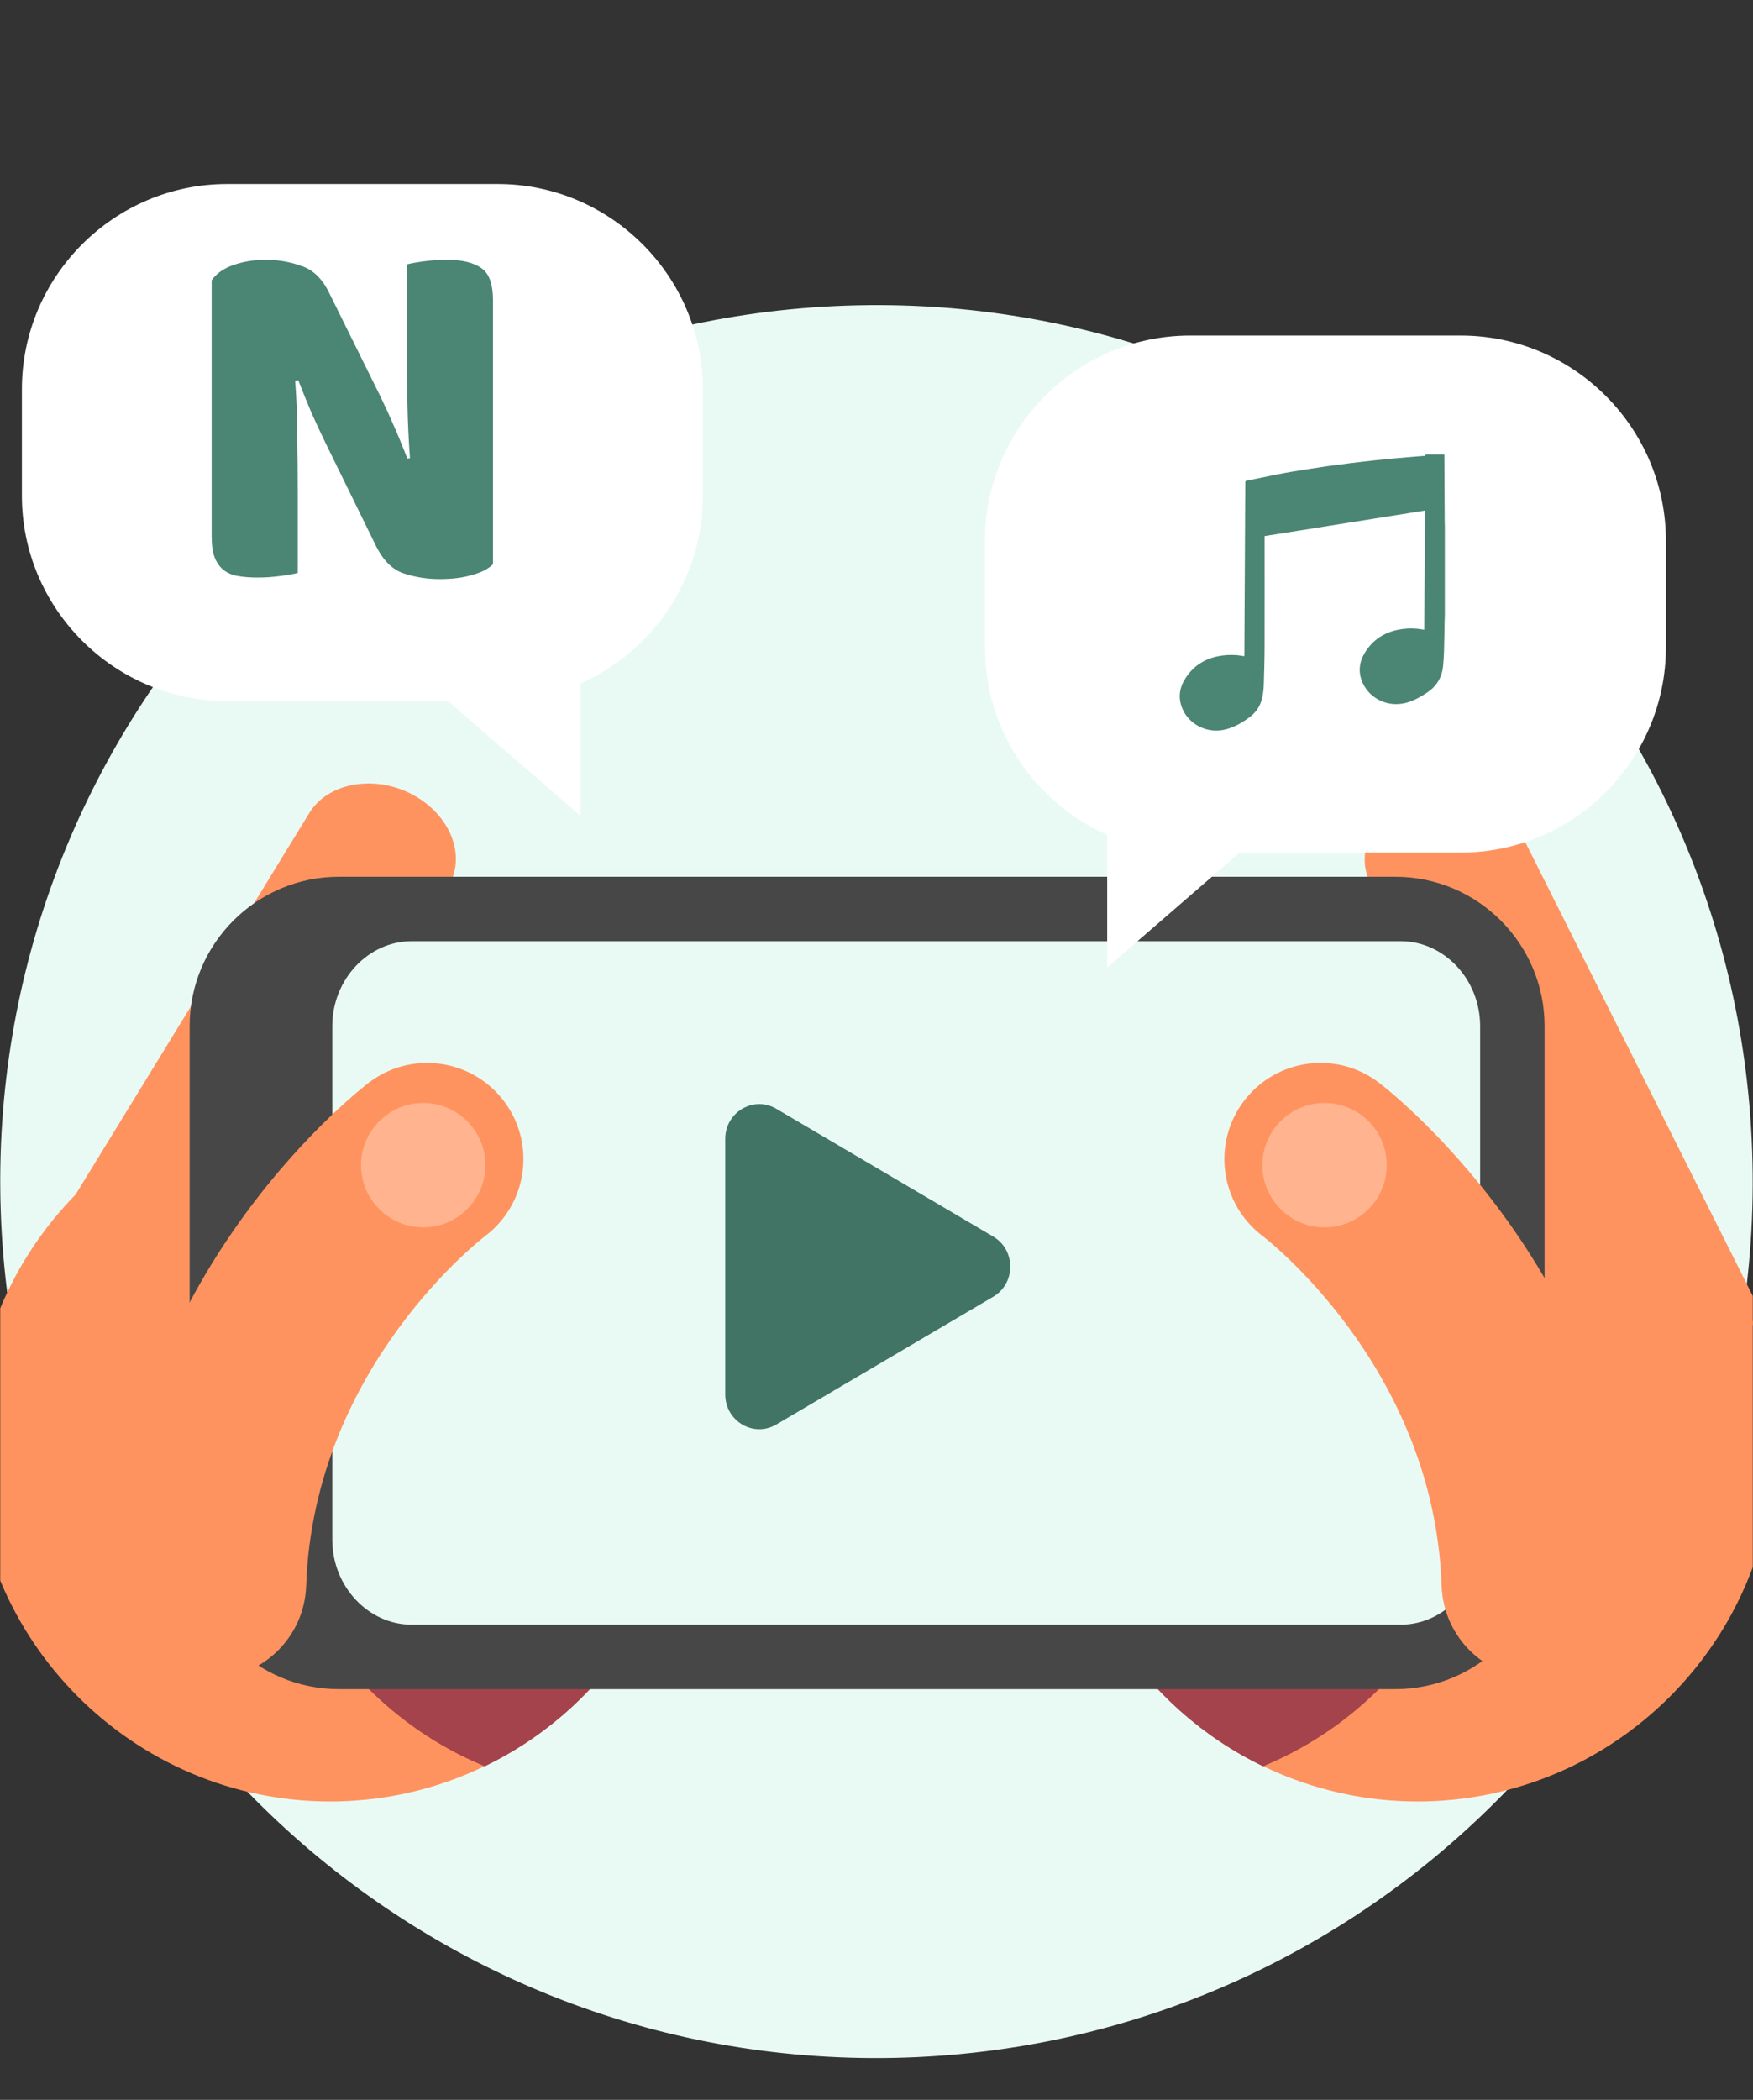 <svg width="162" height="194" viewBox="0 0 162 194" fill="none" xmlns="http://www.w3.org/2000/svg">
<rect x="0" y="0" width="162" height="194" fill="#333333" stroke="none"/>
<g clip-path="url(#clip0_9011_26217)">
<path d="M83.781 190.09C128.476 188.553 163.462 151.074 161.925 106.379C160.388 61.685 122.909 26.699 78.214 28.236C33.519 29.773 -1.467 67.252 0.071 111.947C1.608 156.642 39.087 191.628 83.781 190.09Z" fill="#E9FAF5"/>
<rect x="133.523" y="84.5" width="15" height="2" rx="1" fill="#E9FAF5"/>
<rect x="133.523" y="88.5" width="15" height="2" rx="1" fill="#E9FAF5"/>
<path fill-rule="evenodd" clip-rule="evenodd" d="M30.508 166.431C48.678 166.431 63.493 151.611 63.493 133.446C63.493 115.281 48.673 100.461 30.508 100.461C12.343 100.461 -2.477 115.281 -2.477 133.446C-2.477 151.611 12.343 166.431 30.508 166.431Z" fill="#FF935F"/>
<path fill-rule="evenodd" clip-rule="evenodd" d="M131.009 166.431C112.839 166.431 98.024 151.611 98.024 133.446C98.024 115.281 112.844 100.461 131.009 100.461C149.174 100.461 163.994 115.281 163.994 133.446C163.994 151.611 149.174 166.431 131.009 166.431Z" fill="#FF935F"/>
<path fill-rule="evenodd" clip-rule="evenodd" d="M44.794 163.184C55.859 157.859 63.494 146.544 63.494 133.444C63.494 119.674 55.054 107.879 43.069 102.934C32.004 108.259 24.369 119.574 24.369 132.674C24.369 146.444 32.809 158.239 44.794 163.179V163.184Z" fill="#A4434C"/>
<path fill-rule="evenodd" clip-rule="evenodd" d="M116.723 163.184C105.658 157.859 98.023 146.544 98.023 133.444C98.023 119.674 106.463 107.879 118.448 102.934C129.513 108.259 137.148 119.574 137.148 132.674C137.148 146.444 128.708 158.239 116.723 163.179V163.184Z" fill="#A4434C"/>
<path fill-rule="evenodd" clip-rule="evenodd" d="M80.228 103.78C84.378 102.18 89.043 104.245 90.648 108.4C92.248 112.55 90.183 117.215 86.033 118.815C85.983 118.835 69.133 125.18 63.323 142.68C61.923 146.895 57.373 149.18 53.158 147.78C48.943 146.38 46.658 141.83 48.058 137.615C56.298 112.795 80.163 103.81 80.233 103.78H80.228Z" fill="#A4434C"/>
<path fill-rule="evenodd" clip-rule="evenodd" d="M78.738 81.996C82.718 80.011 87.558 81.631 89.543 85.611C91.528 89.591 89.908 94.431 85.928 96.416C85.883 96.441 69.698 104.346 65.563 122.311C64.568 126.641 60.253 129.341 55.923 128.346C51.593 127.351 48.893 123.036 49.888 118.706C55.753 93.221 78.668 82.026 78.733 81.991L78.738 81.996Z" fill="#FFA562"/>
<path fill-rule="evenodd" clip-rule="evenodd" d="M38.124 73.413C41.65 75.287 43.132 79.118 41.413 81.923L14.492 125.863L1.665 119.044L28.587 75.105C30.306 72.299 34.599 71.535 38.125 73.409L38.124 73.413Z" fill="#FF935F"/>
<path fill-rule="evenodd" clip-rule="evenodd" d="M130.628 73.374C126.956 74.943 125.154 78.634 126.629 81.575L149.725 127.64L163.084 121.934L139.988 75.87C138.513 72.928 134.3 71.802 130.627 73.371L130.628 73.374Z" fill="#FF935F"/>
<path d="M142.74 94.803L142.74 142.252C142.74 149.869 136.555 156.055 128.937 156.055L31.328 156.055C23.71 156.055 17.524 149.869 17.524 142.252L17.524 94.803C17.524 87.186 23.71 81 31.328 81L128.937 81C136.555 81 142.74 87.186 142.74 94.803Z" fill="#474747"/>
<path fill-rule="evenodd" clip-rule="evenodd" d="M136.785 142.251C136.785 146.558 133.47 150.099 129.438 150.099L38.054 150.099C34.022 150.099 30.707 146.558 30.707 142.251L30.707 94.802C30.707 90.494 34.022 86.953 38.054 86.953L129.438 86.953C133.47 86.953 136.785 90.494 136.785 94.802L136.785 142.251Z" fill="#E9FAF5"/>
<path fill-rule="evenodd" clip-rule="evenodd" d="M34.064 100.038C37.959 97.047 43.544 97.782 46.534 101.678C49.524 105.573 48.789 111.158 44.894 114.148C44.849 114.183 28.984 126.163 28.294 146.498C28.129 151.398 24.019 155.233 19.124 155.068C14.224 154.903 10.389 150.793 10.554 145.898C11.534 117.048 33.999 100.088 34.064 100.038Z" fill="#FF935F"/>
<path fill-rule="evenodd" clip-rule="evenodd" d="M39.113 113.393C42.278 113.393 44.858 110.808 44.858 107.643C44.858 104.478 42.278 101.898 39.113 101.898C35.948 101.898 33.363 104.478 33.363 107.643C33.363 110.808 35.943 113.393 39.113 113.393Z" fill="#FFB48F"/>
<path fill-rule="evenodd" clip-rule="evenodd" d="M127.454 100.038C123.559 97.047 117.974 97.782 114.984 101.678C111.994 105.573 112.729 111.158 116.624 114.148C116.669 114.183 132.534 126.163 133.224 146.498C133.389 151.398 137.499 155.233 142.394 155.068C147.294 154.903 151.129 150.793 150.964 145.898C149.984 117.048 127.519 100.088 127.454 100.038Z" fill="#FF935F"/>
<path fill-rule="evenodd" clip-rule="evenodd" d="M122.404 113.393C119.239 113.393 116.659 110.808 116.659 107.643C116.659 104.478 119.239 101.898 122.404 101.898C125.569 101.898 128.154 104.478 128.154 107.643C128.154 110.808 125.574 113.393 122.404 113.393Z" fill="#FFB48F"/>
<path d="M91.789 114.243C93.885 115.478 93.885 118.565 91.789 119.8L71.74 131.608C69.644 132.843 67.023 131.299 67.023 128.829L67.023 105.213C67.023 102.743 69.644 101.2 71.74 102.435L91.789 114.243Z" fill="#417465"/>
<path fill-rule="evenodd" clip-rule="evenodd" d="M20.978 17H45.998C56.423 17 64.953 25.525 64.953 35.955V45.815C64.953 53.52 60.298 60.185 53.658 63.14V75.38L41.403 64.765H20.978C10.553 64.765 2.023 56.235 2.023 45.81V35.95C2.023 25.525 10.553 17 20.978 17Z" fill="white"/>
<path fill-rule="evenodd" clip-rule="evenodd" d="M134.998 31H109.978C99.553 31 91.023 39.525 91.023 49.955V59.815C91.023 67.52 95.678 74.185 102.318 77.14V89.38L114.573 78.765H134.998C145.423 78.765 153.953 70.235 153.953 59.81V49.95C153.953 39.525 145.423 31 134.998 31Z" fill="white"/>
<path d="M45.559 52.127C45.117 52.569 44.469 52.9 43.617 53.121C42.796 53.374 41.801 53.5 40.633 53.5C39.465 53.5 38.36 53.326 37.318 52.979C36.276 52.632 35.424 51.795 34.761 50.469L30.072 40.904C29.599 39.926 29.172 39.01 28.794 38.158C28.415 37.274 28.004 36.264 27.562 35.128L27.278 35.175C27.404 36.88 27.468 38.616 27.468 40.384C27.499 42.151 27.515 43.888 27.515 45.592V52.932C27.168 53.026 26.631 53.121 25.905 53.216C25.21 53.311 24.515 53.358 23.821 53.358C23.126 53.358 22.511 53.311 21.974 53.216C21.437 53.121 20.995 52.932 20.648 52.648C20.3 52.364 20.032 51.985 19.843 51.511C19.653 51.006 19.559 50.359 19.559 49.57V25.894C20.001 25.263 20.679 24.789 21.595 24.474C22.511 24.158 23.489 24 24.531 24C25.7 24 26.805 24.189 27.846 24.568C28.92 24.916 29.772 25.736 30.404 27.03L35.14 36.596C35.613 37.574 36.039 38.505 36.418 39.389C36.797 40.242 37.208 41.236 37.65 42.372L37.886 42.325C37.76 40.62 37.681 38.916 37.65 37.211C37.618 35.506 37.602 33.802 37.602 32.097V24.426C37.95 24.331 38.471 24.237 39.165 24.142C39.891 24.047 40.602 24 41.296 24C42.685 24 43.743 24.253 44.469 24.758C45.196 25.231 45.559 26.241 45.559 27.788V52.127Z" fill="#4B8574"/>
<g clip-path="url(#clip1_9011_26217)">
<path d="M133.523 56.846C133.516 57.051 133.505 57.256 133.501 57.461C133.484 58.337 133.476 59.212 133.45 60.088C133.436 60.565 133.407 61.044 133.362 61.519C133.261 62.582 132.759 63.407 131.872 63.993C131.285 64.38 130.678 64.726 129.996 64.918C128.375 65.375 126.668 64.63 125.957 63.153C125.743 62.709 125.637 62.24 125.66 61.747C125.686 61.177 125.892 60.668 126.198 60.194C126.901 59.106 127.895 58.457 129.147 58.193C129.747 58.066 130.352 58.033 130.961 58.087C131.152 58.104 131.341 58.141 131.532 58.168C131.56 58.172 131.59 58.171 131.623 58.173C131.647 54.505 131.67 50.841 131.694 47.166C126.749 47.953 121.81 48.739 116.865 49.527C116.865 49.583 116.865 49.631 116.865 49.679C116.865 53.056 116.872 56.432 116.863 59.809C116.861 60.92 116.828 62.031 116.794 63.142C116.778 63.656 116.733 64.169 116.591 64.667C116.401 65.336 116.008 65.863 115.459 66.272C114.791 66.77 114.075 67.177 113.264 67.389C111.605 67.823 109.846 66.953 109.235 65.392C108.854 64.421 109.003 63.51 109.56 62.647C110.262 61.56 111.251 60.907 112.505 60.64C113.116 60.511 113.731 60.481 114.351 60.534C114.539 60.55 114.724 60.589 114.911 60.615C114.935 60.619 114.961 60.616 114.995 60.616C114.995 60.564 114.994 60.516 114.995 60.468C115.019 55.77 115.044 51.073 115.069 46.375C115.073 45.769 115.081 45.162 115.082 44.556C115.082 44.473 115.094 44.434 115.188 44.415C116.074 44.235 116.958 44.044 117.844 43.866C118.401 43.754 118.961 43.654 119.522 43.558C120.054 43.467 120.587 43.386 121.12 43.303C121.595 43.229 122.07 43.154 122.545 43.086C122.955 43.026 123.367 42.975 123.777 42.922C124.159 42.871 124.54 42.819 124.921 42.772C125.267 42.73 125.613 42.692 125.958 42.652C126.329 42.609 126.701 42.565 127.072 42.525C127.396 42.49 127.721 42.459 128.045 42.427C128.403 42.392 128.76 42.358 129.118 42.325C129.413 42.298 129.709 42.273 130.004 42.248C130.336 42.22 130.669 42.191 131.001 42.165C131.237 42.146 131.474 42.13 131.722 42.112C131.721 42.07 131.719 42.035 131.717 42C132.305 42 132.892 42 133.479 42C133.489 44.138 133.5 46.276 133.511 48.414C133.511 48.462 133.519 48.51 133.523 48.558V56.846V56.846Z" fill="#4B8574"/>
</g>
</g>
<defs>
<clipPath id="clip0_9011_26217">
<rect width="161.955" height="193.03" fill="white" transform="translate(0.023)"/>
</clipPath>
<clipPath id="clip1_9011_26217">
<rect width="24.5" height="25.5" fill="white" transform="translate(109.023 42)"/>
</clipPath>
</defs>
</svg>
